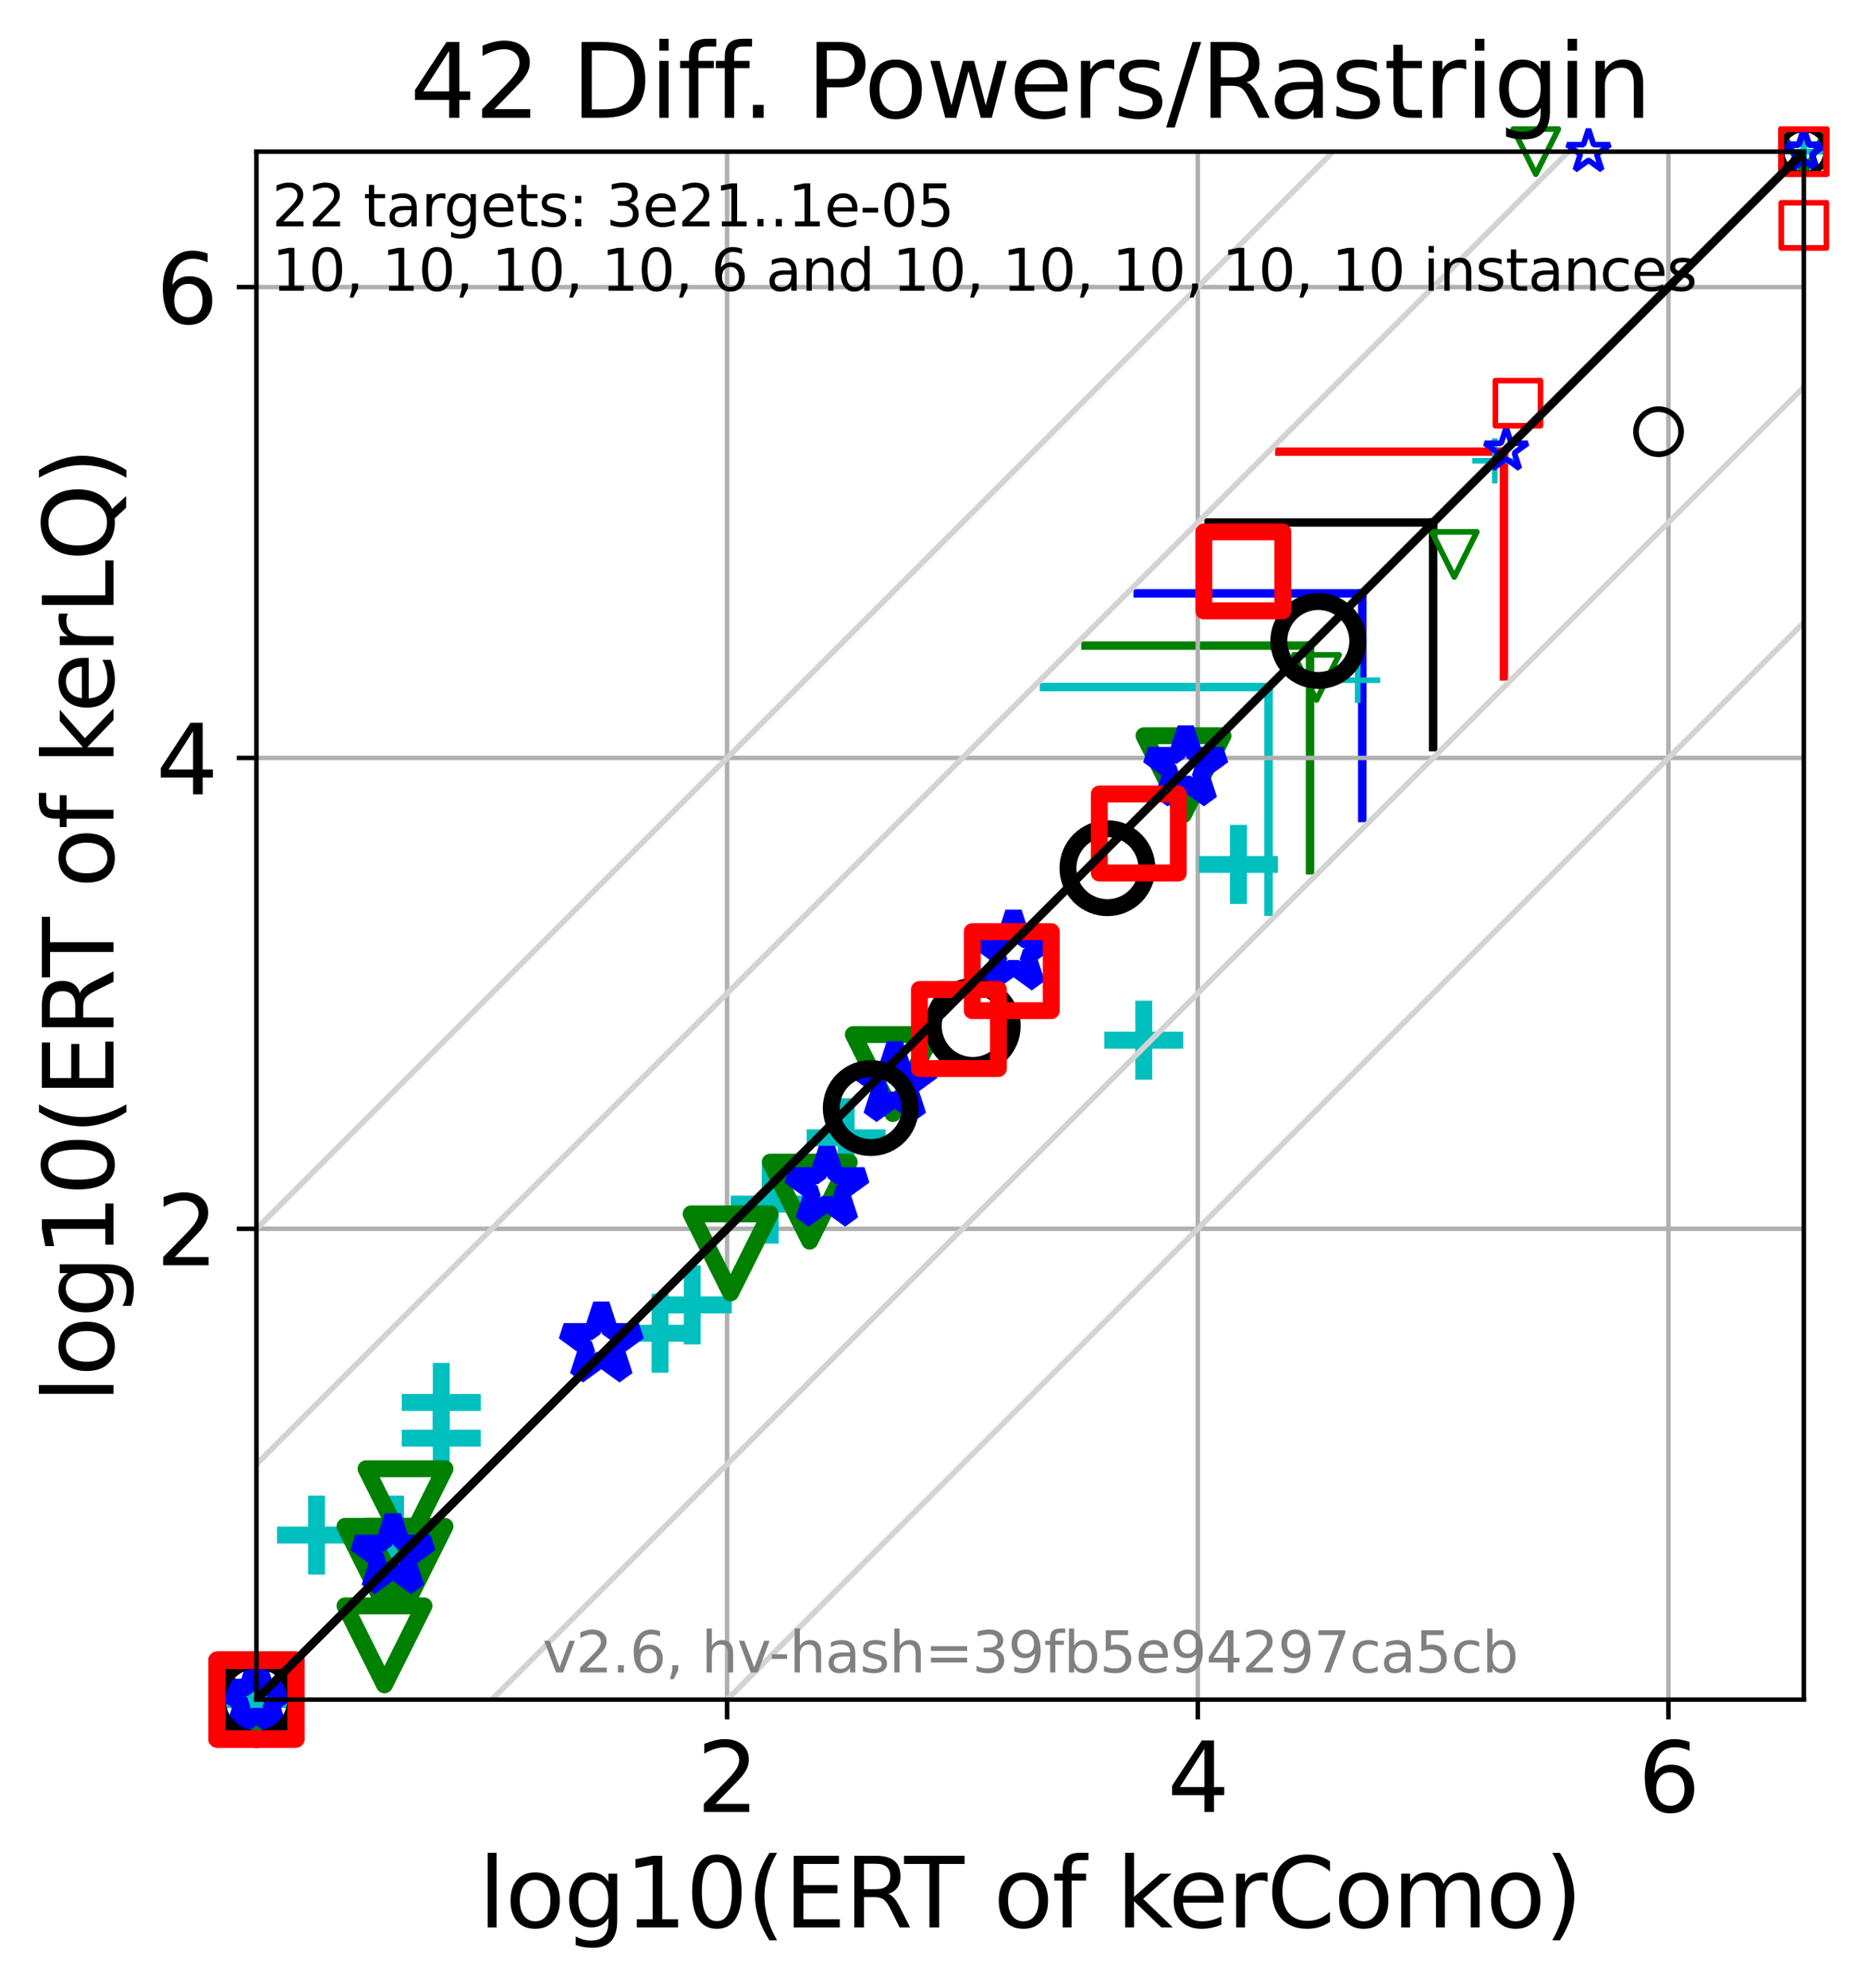 <?xml version="1.0" encoding="utf-8" standalone="no"?>
<!DOCTYPE svg PUBLIC "-//W3C//DTD SVG 1.1//EN"
  "http://www.w3.org/Graphics/SVG/1.1/DTD/svg11.dtd">
<svg xmlns:xlink="http://www.w3.org/1999/xlink" width="331.029pt" height="352.343pt" viewBox="0 0 331.029 352.343" xmlns="http://www.w3.org/2000/svg" version="1.1">
 <defs>
  <style type="text/css">*{stroke-linejoin: round; stroke-linecap: butt}</style>
 </defs>
 <g id="figure_1">
  <g id="patch_1">
   <path d="M 0 352.343 
L 331.029 352.343 
L 331.029 0 
L 0 0 
z
" style="fill: #ffffff"/>
  </g>
  <g id="axes_1">
   <g id="patch_2">
    <path d="M 45.469 301.237 
L 319.829 301.237 
L 319.829 26.877 
L 45.469 26.877 
z
" style="fill: #ffffff"/>
   </g>
   <g id="line2d_1">
    <path d="M 224.926 161.591 
L 224.926 121.775 
" clip-path="url(#p28b45b7d13)" style="fill: none; stroke: #00bfbf; stroke-width: 1.5; stroke-linecap: square"/>
   </g>
   <g id="line2d_2">
    <path d="M 185.11 121.775 
L 224.926 121.775 
" clip-path="url(#p28b45b7d13)" style="fill: none; stroke: #00bfbf; stroke-width: 1.5; stroke-linecap: square"/>
   </g>
   <g id="line2d_3">
    <path d="M 232.276 154.243 
L 232.276 114.426 
" clip-path="url(#p28b45b7d13)" style="fill: none; stroke: #008000; stroke-width: 1.5; stroke-linecap: square"/>
   </g>
   <g id="line2d_4">
    <path d="M 192.459 114.426 
L 232.276 114.426 
" clip-path="url(#p28b45b7d13)" style="fill: none; stroke: #008000; stroke-width: 1.5; stroke-linecap: square"/>
   </g>
   <g id="line2d_5">
    <path d="M 241.535 144.986 
L 241.535 105.169 
" clip-path="url(#p28b45b7d13)" style="fill: none; stroke: #0000ff; stroke-width: 1.5; stroke-linecap: square"/>
   </g>
   <g id="line2d_6">
    <path d="M 201.719 105.169 
L 241.535 105.169 
" clip-path="url(#p28b45b7d13)" style="fill: none; stroke: #0000ff; stroke-width: 1.5; stroke-linecap: square"/>
   </g>
   <g id="line2d_7">
    <path d="M 254.098 132.425 
L 254.098 92.608 
" clip-path="url(#p28b45b7d13)" style="fill: none; stroke: #000000; stroke-width: 1.5; stroke-linecap: square"/>
   </g>
   <g id="line2d_8">
    <path d="M 214.281 92.608 
L 254.098 92.608 
" clip-path="url(#p28b45b7d13)" style="fill: none; stroke: #000000; stroke-width: 1.5; stroke-linecap: square"/>
   </g>
   <g id="line2d_9">
    <path d="M 266.657 119.864 
L 266.657 80.048 
" clip-path="url(#p28b45b7d13)" style="fill: none; stroke: #ff0000; stroke-width: 1.5; stroke-linecap: square"/>
   </g>
   <g id="line2d_10">
    <path d="M 226.841 80.048 
L 266.657 80.048 
" clip-path="url(#p28b45b7d13)" style="fill: none; stroke: #ff0000; stroke-width: 1.5; stroke-linecap: square"/>
   </g>
   <g id="matplotlib.axis_1">
    <g id="xtick_1">
     <g id="line2d_11">
      <path d="M 128.92 301.237 
L 128.92 26.877 
" clip-path="url(#p28b45b7d13)" style="fill: none; stroke: #b0b0b0; stroke-width: 0.8; stroke-linecap: square"/>
     </g>
     <g id="line2d_12">
      <defs>
       <path id="m9b383ae427" d="M 0 0 
L 0 3.5 
" style="stroke: #000000; stroke-width: 0.8"/>
      </defs>
      <g>
       <use xlink:href="#m9b383ae427" x="128.92" y="301.237" style="stroke: #000000; stroke-width: 0.8"/>
      </g>
     </g>
     <g id="text_1">
      <!-- 2 -->
      <g transform="translate(123.512 321.155) scale(0.17 -0.17)">
       <defs>
        <path id="DejaVuSans-32" d="M 1228 531 
L 3431 531 
L 3431 0 
L 469 0 
L 469 531 
Q 828 903 1448 1529 
Q 2069 2156 2228 2338 
Q 2531 2678 2651 2914 
Q 2772 3150 2772 3378 
Q 2772 3750 2511 3984 
Q 2250 4219 1831 4219 
Q 1534 4219 1204 4116 
Q 875 4013 500 3803 
L 500 4441 
Q 881 4594 1212 4672 
Q 1544 4750 1819 4750 
Q 2544 4750 2975 4387 
Q 3406 4025 3406 3419 
Q 3406 3131 3298 2873 
Q 3191 2616 2906 2266 
Q 2828 2175 2409 1742 
Q 1991 1309 1228 531 
z
" transform="scale(0.016)"/>
       </defs>
       <use xlink:href="#DejaVuSans-32"/>
      </g>
     </g>
    </g>
    <g id="xtick_2">
     <g id="line2d_13">
      <path d="M 212.372 301.237 
L 212.372 26.877 
" clip-path="url(#p28b45b7d13)" style="fill: none; stroke: #b0b0b0; stroke-width: 0.8; stroke-linecap: square"/>
     </g>
     <g id="line2d_14">
      <g>
       <use xlink:href="#m9b383ae427" x="212.372" y="301.237" style="stroke: #000000; stroke-width: 0.8"/>
      </g>
     </g>
     <g id="text_2">
      <!-- 4 -->
      <g transform="translate(206.964 321.155) scale(0.17 -0.17)">
       <defs>
        <path id="DejaVuSans-34" d="M 2419 4116 
L 825 1625 
L 2419 1625 
L 2419 4116 
z
M 2253 4666 
L 3047 4666 
L 3047 1625 
L 3713 1625 
L 3713 1100 
L 3047 1100 
L 3047 0 
L 2419 0 
L 2419 1100 
L 313 1100 
L 313 1709 
L 2253 4666 
z
" transform="scale(0.016)"/>
       </defs>
       <use xlink:href="#DejaVuSans-34"/>
      </g>
     </g>
    </g>
    <g id="xtick_3">
     <g id="line2d_15">
      <path d="M 295.823 301.237 
L 295.823 26.877 
" clip-path="url(#p28b45b7d13)" style="fill: none; stroke: #b0b0b0; stroke-width: 0.8; stroke-linecap: square"/>
     </g>
     <g id="line2d_16">
      <g>
       <use xlink:href="#m9b383ae427" x="295.823" y="301.237" style="stroke: #000000; stroke-width: 0.8"/>
      </g>
     </g>
     <g id="text_3">
      <!-- 6 -->
      <g transform="translate(290.415 321.155) scale(0.17 -0.17)">
       <defs>
        <path id="DejaVuSans-36" d="M 2113 2584 
Q 1688 2584 1439 2293 
Q 1191 2003 1191 1497 
Q 1191 994 1439 701 
Q 1688 409 2113 409 
Q 2538 409 2786 701 
Q 3034 994 3034 1497 
Q 3034 2003 2786 2293 
Q 2538 2584 2113 2584 
z
M 3366 4563 
L 3366 3988 
Q 3128 4100 2886 4159 
Q 2644 4219 2406 4219 
Q 1781 4219 1451 3797 
Q 1122 3375 1075 2522 
Q 1259 2794 1537 2939 
Q 1816 3084 2150 3084 
Q 2853 3084 3261 2657 
Q 3669 2231 3669 1497 
Q 3669 778 3244 343 
Q 2819 -91 2113 -91 
Q 1303 -91 875 529 
Q 447 1150 447 2328 
Q 447 3434 972 4092 
Q 1497 4750 2381 4750 
Q 2619 4750 2861 4703 
Q 3103 4656 3366 4563 
z
" transform="scale(0.016)"/>
       </defs>
       <use xlink:href="#DejaVuSans-36"/>
      </g>
     </g>
    </g>
    <g id="text_4">
     <!-- log10(ERT of kerComo) -->
     <g transform="translate(84.838 341.607) scale(0.17 -0.17)">
      <defs>
       <path id="DejaVuSans-6c" d="M 603 4863 
L 1178 4863 
L 1178 0 
L 603 0 
L 603 4863 
z
" transform="scale(0.016)"/>
       <path id="DejaVuSans-6f" d="M 1959 3097 
Q 1497 3097 1228 2736 
Q 959 2375 959 1747 
Q 959 1119 1226 758 
Q 1494 397 1959 397 
Q 2419 397 2687 759 
Q 2956 1122 2956 1747 
Q 2956 2369 2687 2733 
Q 2419 3097 1959 3097 
z
M 1959 3584 
Q 2709 3584 3137 3096 
Q 3566 2609 3566 1747 
Q 3566 888 3137 398 
Q 2709 -91 1959 -91 
Q 1206 -91 779 398 
Q 353 888 353 1747 
Q 353 2609 779 3096 
Q 1206 3584 1959 3584 
z
" transform="scale(0.016)"/>
       <path id="DejaVuSans-67" d="M 2906 1791 
Q 2906 2416 2648 2759 
Q 2391 3103 1925 3103 
Q 1463 3103 1205 2759 
Q 947 2416 947 1791 
Q 947 1169 1205 825 
Q 1463 481 1925 481 
Q 2391 481 2648 825 
Q 2906 1169 2906 1791 
z
M 3481 434 
Q 3481 -459 3084 -895 
Q 2688 -1331 1869 -1331 
Q 1566 -1331 1297 -1286 
Q 1028 -1241 775 -1147 
L 775 -588 
Q 1028 -725 1275 -790 
Q 1522 -856 1778 -856 
Q 2344 -856 2625 -561 
Q 2906 -266 2906 331 
L 2906 616 
Q 2728 306 2450 153 
Q 2172 0 1784 0 
Q 1141 0 747 490 
Q 353 981 353 1791 
Q 353 2603 747 3093 
Q 1141 3584 1784 3584 
Q 2172 3584 2450 3431 
Q 2728 3278 2906 2969 
L 2906 3500 
L 3481 3500 
L 3481 434 
z
" transform="scale(0.016)"/>
       <path id="DejaVuSans-31" d="M 794 531 
L 1825 531 
L 1825 4091 
L 703 3866 
L 703 4441 
L 1819 4666 
L 2450 4666 
L 2450 531 
L 3481 531 
L 3481 0 
L 794 0 
L 794 531 
z
" transform="scale(0.016)"/>
       <path id="DejaVuSans-30" d="M 2034 4250 
Q 1547 4250 1301 3770 
Q 1056 3291 1056 2328 
Q 1056 1369 1301 889 
Q 1547 409 2034 409 
Q 2525 409 2770 889 
Q 3016 1369 3016 2328 
Q 3016 3291 2770 3770 
Q 2525 4250 2034 4250 
z
M 2034 4750 
Q 2819 4750 3233 4129 
Q 3647 3509 3647 2328 
Q 3647 1150 3233 529 
Q 2819 -91 2034 -91 
Q 1250 -91 836 529 
Q 422 1150 422 2328 
Q 422 3509 836 4129 
Q 1250 4750 2034 4750 
z
" transform="scale(0.016)"/>
       <path id="DejaVuSans-28" d="M 1984 4856 
Q 1566 4138 1362 3434 
Q 1159 2731 1159 2009 
Q 1159 1288 1364 580 
Q 1569 -128 1984 -844 
L 1484 -844 
Q 1016 -109 783 600 
Q 550 1309 550 2009 
Q 550 2706 781 3412 
Q 1013 4119 1484 4856 
L 1984 4856 
z
" transform="scale(0.016)"/>
       <path id="DejaVuSans-45" d="M 628 4666 
L 3578 4666 
L 3578 4134 
L 1259 4134 
L 1259 2753 
L 3481 2753 
L 3481 2222 
L 1259 2222 
L 1259 531 
L 3634 531 
L 3634 0 
L 628 0 
L 628 4666 
z
" transform="scale(0.016)"/>
       <path id="DejaVuSans-52" d="M 2841 2188 
Q 3044 2119 3236 1894 
Q 3428 1669 3622 1275 
L 4263 0 
L 3584 0 
L 2988 1197 
Q 2756 1666 2539 1819 
Q 2322 1972 1947 1972 
L 1259 1972 
L 1259 0 
L 628 0 
L 628 4666 
L 2053 4666 
Q 2853 4666 3247 4331 
Q 3641 3997 3641 3322 
Q 3641 2881 3436 2590 
Q 3231 2300 2841 2188 
z
M 1259 4147 
L 1259 2491 
L 2053 2491 
Q 2509 2491 2742 2702 
Q 2975 2913 2975 3322 
Q 2975 3731 2742 3939 
Q 2509 4147 2053 4147 
L 1259 4147 
z
" transform="scale(0.016)"/>
       <path id="DejaVuSans-54" d="M -19 4666 
L 3928 4666 
L 3928 4134 
L 2272 4134 
L 2272 0 
L 1638 0 
L 1638 4134 
L -19 4134 
L -19 4666 
z
" transform="scale(0.016)"/>
       <path id="DejaVuSans-20" transform="scale(0.016)"/>
       <path id="DejaVuSans-66" d="M 2375 4863 
L 2375 4384 
L 1825 4384 
Q 1516 4384 1395 4259 
Q 1275 4134 1275 3809 
L 1275 3500 
L 2222 3500 
L 2222 3053 
L 1275 3053 
L 1275 0 
L 697 0 
L 697 3053 
L 147 3053 
L 147 3500 
L 697 3500 
L 697 3744 
Q 697 4328 969 4595 
Q 1241 4863 1831 4863 
L 2375 4863 
z
" transform="scale(0.016)"/>
       <path id="DejaVuSans-6b" d="M 581 4863 
L 1159 4863 
L 1159 1991 
L 2875 3500 
L 3609 3500 
L 1753 1863 
L 3688 0 
L 2938 0 
L 1159 1709 
L 1159 0 
L 581 0 
L 581 4863 
z
" transform="scale(0.016)"/>
       <path id="DejaVuSans-65" d="M 3597 1894 
L 3597 1613 
L 953 1613 
Q 991 1019 1311 708 
Q 1631 397 2203 397 
Q 2534 397 2845 478 
Q 3156 559 3463 722 
L 3463 178 
Q 3153 47 2828 -22 
Q 2503 -91 2169 -91 
Q 1331 -91 842 396 
Q 353 884 353 1716 
Q 353 2575 817 3079 
Q 1281 3584 2069 3584 
Q 2775 3584 3186 3129 
Q 3597 2675 3597 1894 
z
M 3022 2063 
Q 3016 2534 2758 2815 
Q 2500 3097 2075 3097 
Q 1594 3097 1305 2825 
Q 1016 2553 972 2059 
L 3022 2063 
z
" transform="scale(0.016)"/>
       <path id="DejaVuSans-72" d="M 2631 2963 
Q 2534 3019 2420 3045 
Q 2306 3072 2169 3072 
Q 1681 3072 1420 2755 
Q 1159 2438 1159 1844 
L 1159 0 
L 581 0 
L 581 3500 
L 1159 3500 
L 1159 2956 
Q 1341 3275 1631 3429 
Q 1922 3584 2338 3584 
Q 2397 3584 2469 3576 
Q 2541 3569 2628 3553 
L 2631 2963 
z
" transform="scale(0.016)"/>
       <path id="DejaVuSans-43" d="M 4122 4306 
L 4122 3641 
Q 3803 3938 3442 4084 
Q 3081 4231 2675 4231 
Q 1875 4231 1450 3742 
Q 1025 3253 1025 2328 
Q 1025 1406 1450 917 
Q 1875 428 2675 428 
Q 3081 428 3442 575 
Q 3803 722 4122 1019 
L 4122 359 
Q 3791 134 3420 21 
Q 3050 -91 2638 -91 
Q 1578 -91 968 557 
Q 359 1206 359 2328 
Q 359 3453 968 4101 
Q 1578 4750 2638 4750 
Q 3056 4750 3426 4639 
Q 3797 4528 4122 4306 
z
" transform="scale(0.016)"/>
       <path id="DejaVuSans-6d" d="M 3328 2828 
Q 3544 3216 3844 3400 
Q 4144 3584 4550 3584 
Q 5097 3584 5394 3201 
Q 5691 2819 5691 2113 
L 5691 0 
L 5113 0 
L 5113 2094 
Q 5113 2597 4934 2840 
Q 4756 3084 4391 3084 
Q 3944 3084 3684 2787 
Q 3425 2491 3425 1978 
L 3425 0 
L 2847 0 
L 2847 2094 
Q 2847 2600 2669 2842 
Q 2491 3084 2119 3084 
Q 1678 3084 1418 2786 
Q 1159 2488 1159 1978 
L 1159 0 
L 581 0 
L 581 3500 
L 1159 3500 
L 1159 2956 
Q 1356 3278 1631 3431 
Q 1906 3584 2284 3584 
Q 2666 3584 2933 3390 
Q 3200 3197 3328 2828 
z
" transform="scale(0.016)"/>
       <path id="DejaVuSans-29" d="M 513 4856 
L 1013 4856 
Q 1481 4119 1714 3412 
Q 1947 2706 1947 2009 
Q 1947 1309 1714 600 
Q 1481 -109 1013 -844 
L 513 -844 
Q 928 -128 1133 580 
Q 1338 1288 1338 2009 
Q 1338 2731 1133 3434 
Q 928 4138 513 4856 
z
" transform="scale(0.016)"/>
      </defs>
      <use xlink:href="#DejaVuSans-6c"/>
      <use xlink:href="#DejaVuSans-6f" x="27.783"/>
      <use xlink:href="#DejaVuSans-67" x="88.965"/>
      <use xlink:href="#DejaVuSans-31" x="152.441"/>
      <use xlink:href="#DejaVuSans-30" x="216.064"/>
      <use xlink:href="#DejaVuSans-28" x="279.688"/>
      <use xlink:href="#DejaVuSans-45" x="318.701"/>
      <use xlink:href="#DejaVuSans-52" x="381.885"/>
      <use xlink:href="#DejaVuSans-54" x="444.117"/>
      <use xlink:href="#DejaVuSans-20" x="505.201"/>
      <use xlink:href="#DejaVuSans-6f" x="536.988"/>
      <use xlink:href="#DejaVuSans-66" x="598.17"/>
      <use xlink:href="#DejaVuSans-20" x="633.375"/>
      <use xlink:href="#DejaVuSans-6b" x="665.162"/>
      <use xlink:href="#DejaVuSans-65" x="719.447"/>
      <use xlink:href="#DejaVuSans-72" x="780.971"/>
      <use xlink:href="#DejaVuSans-43" x="822.084"/>
      <use xlink:href="#DejaVuSans-6f" x="891.908"/>
      <use xlink:href="#DejaVuSans-6d" x="953.09"/>
      <use xlink:href="#DejaVuSans-6f" x="1050.502"/>
      <use xlink:href="#DejaVuSans-29" x="1111.684"/>
     </g>
    </g>
   </g>
   <g id="matplotlib.axis_2">
    <g id="ytick_1">
     <g id="line2d_17">
      <path d="M 45.469 217.786 
L 319.829 217.786 
" clip-path="url(#p28b45b7d13)" style="fill: none; stroke: #b0b0b0; stroke-width: 0.8; stroke-linecap: square"/>
     </g>
     <g id="line2d_18">
      <defs>
       <path id="m95efd6a62a" d="M 0 0 
L -3.5 0 
" style="stroke: #000000; stroke-width: 0.8"/>
      </defs>
      <g>
       <use xlink:href="#m95efd6a62a" x="45.469" y="217.786" style="stroke: #000000; stroke-width: 0.8"/>
      </g>
     </g>
     <g id="text_5">
      <!-- 2 -->
      <g transform="translate(27.653 224.245) scale(0.17 -0.17)">
       <use xlink:href="#DejaVuSans-32"/>
      </g>
     </g>
    </g>
    <g id="ytick_2">
     <g id="line2d_19">
      <path d="M 45.469 134.335 
L 319.829 134.335 
" clip-path="url(#p28b45b7d13)" style="fill: none; stroke: #b0b0b0; stroke-width: 0.8; stroke-linecap: square"/>
     </g>
     <g id="line2d_20">
      <g>
       <use xlink:href="#m95efd6a62a" x="45.469" y="134.335" style="stroke: #000000; stroke-width: 0.8"/>
      </g>
     </g>
     <g id="text_6">
      <!-- 4 -->
      <g transform="translate(27.653 140.793) scale(0.17 -0.17)">
       <use xlink:href="#DejaVuSans-34"/>
      </g>
     </g>
    </g>
    <g id="ytick_3">
     <g id="line2d_21">
      <path d="M 45.469 50.883 
L 319.829 50.883 
" clip-path="url(#p28b45b7d13)" style="fill: none; stroke: #b0b0b0; stroke-width: 0.8; stroke-linecap: square"/>
     </g>
     <g id="line2d_22">
      <g>
       <use xlink:href="#m95efd6a62a" x="45.469" y="50.883" style="stroke: #000000; stroke-width: 0.8"/>
      </g>
     </g>
     <g id="text_7">
      <!-- 6 -->
      <g transform="translate(27.653 57.342) scale(0.17 -0.17)">
       <use xlink:href="#DejaVuSans-36"/>
      </g>
     </g>
    </g>
    <g id="text_8">
     <!-- log10(ERT of kerLQ) -->
     <g transform="translate(20.117 248.679) rotate(-90) scale(0.17 -0.17)">
      <defs>
       <path id="DejaVuSans-4c" d="M 628 4666 
L 1259 4666 
L 1259 531 
L 3531 531 
L 3531 0 
L 628 0 
L 628 4666 
z
" transform="scale(0.016)"/>
       <path id="DejaVuSans-51" d="M 2522 4238 
Q 1834 4238 1429 3725 
Q 1025 3213 1025 2328 
Q 1025 1447 1429 934 
Q 1834 422 2522 422 
Q 3209 422 3611 934 
Q 4013 1447 4013 2328 
Q 4013 3213 3611 3725 
Q 3209 4238 2522 4238 
z
M 3406 84 
L 4238 -825 
L 3475 -825 
L 2784 -78 
Q 2681 -84 2626 -87 
Q 2572 -91 2522 -91 
Q 1538 -91 948 567 
Q 359 1225 359 2328 
Q 359 3434 948 4092 
Q 1538 4750 2522 4750 
Q 3503 4750 4090 4092 
Q 4678 3434 4678 2328 
Q 4678 1516 4351 937 
Q 4025 359 3406 84 
z
" transform="scale(0.016)"/>
      </defs>
      <use xlink:href="#DejaVuSans-6c"/>
      <use xlink:href="#DejaVuSans-6f" x="27.783"/>
      <use xlink:href="#DejaVuSans-67" x="88.965"/>
      <use xlink:href="#DejaVuSans-31" x="152.441"/>
      <use xlink:href="#DejaVuSans-30" x="216.064"/>
      <use xlink:href="#DejaVuSans-28" x="279.688"/>
      <use xlink:href="#DejaVuSans-45" x="318.701"/>
      <use xlink:href="#DejaVuSans-52" x="381.885"/>
      <use xlink:href="#DejaVuSans-54" x="444.117"/>
      <use xlink:href="#DejaVuSans-20" x="505.201"/>
      <use xlink:href="#DejaVuSans-6f" x="536.988"/>
      <use xlink:href="#DejaVuSans-66" x="598.17"/>
      <use xlink:href="#DejaVuSans-20" x="633.375"/>
      <use xlink:href="#DejaVuSans-6b" x="665.162"/>
      <use xlink:href="#DejaVuSans-65" x="719.447"/>
      <use xlink:href="#DejaVuSans-72" x="780.971"/>
      <use xlink:href="#DejaVuSans-4c" x="822.084"/>
      <use xlink:href="#DejaVuSans-51" x="877.797"/>
      <use xlink:href="#DejaVuSans-29" x="956.508"/>
     </g>
    </g>
   </g>
   <g id="line2d_23">
    <defs>
     <path id="m70bb58b371" d="M -7 0 
L 7 0 
M 0 7 
L 0 -7 
" style="stroke: #00bfbf; stroke-width: 3"/>
    </defs>
    <g>
     <use xlink:href="#m70bb58b371" x="45.469" y="301.237" style="fill-opacity: 0; stroke: #00bfbf; stroke-width: 3"/>
     <use xlink:href="#m70bb58b371" x="56.12" y="272.072" style="fill-opacity: 0; stroke: #00bfbf; stroke-width: 3"/>
     <use xlink:href="#m70bb58b371" x="70.132" y="272.072" style="fill-opacity: 0; stroke: #00bfbf; stroke-width: 3"/>
     <use xlink:href="#m70bb58b371" x="78.237" y="254.897" style="fill-opacity: 0; stroke: #00bfbf; stroke-width: 3"/>
     <use xlink:href="#m70bb58b371" x="78.237" y="248.561" style="fill-opacity: 0; stroke: #00bfbf; stroke-width: 3"/>
     <use xlink:href="#m70bb58b371" x="117.036" y="236.299" style="fill-opacity: 0; stroke: #00bfbf; stroke-width: 3"/>
     <use xlink:href="#m70bb58b371" x="122.74" y="231.276" style="fill-opacity: 0; stroke: #00bfbf; stroke-width: 3"/>
     <use xlink:href="#m70bb58b371" x="136.556" y="213.412" style="fill-opacity: 0; stroke: #00bfbf; stroke-width: 3"/>
     <use xlink:href="#m70bb58b371" x="150.026" y="201.659" style="fill-opacity: 0; stroke: #00bfbf; stroke-width: 3"/>
     <use xlink:href="#m70bb58b371" x="202.796" y="184.361" style="fill-opacity: 0; stroke: #00bfbf; stroke-width: 3"/>
     <use xlink:href="#m70bb58b371" x="219.585" y="153.213" style="fill-opacity: 0; stroke: #00bfbf; stroke-width: 3"/>
    </g>
   </g>
   <g id="line2d_24">
    <defs>
     <path id="md7e17f2698" d="M -4 0 
L 4 0 
M 0 4 
L 0 -4 
" style="stroke: #00bfbf"/>
    </defs>
    <g>
     <use xlink:href="#md7e17f2698" x="240.724" y="120.56" style="fill-opacity: 0; stroke: #00bfbf"/>
     <use xlink:href="#md7e17f2698" x="265.031" y="81.67" style="fill-opacity: 0; stroke: #00bfbf"/>
    </g>
   </g>
   <g id="line2d_25">
    <g>
     <use xlink:href="#md7e17f2698" x="319.829" y="26.877" style="fill-opacity: 0; stroke: #00bfbf"/>
     <use xlink:href="#md7e17f2698" x="319.829" y="26.877" style="fill-opacity: 0; stroke: #00bfbf"/>
     <use xlink:href="#md7e17f2698" x="319.829" y="26.877" style="fill-opacity: 0; stroke: #00bfbf"/>
     <use xlink:href="#md7e17f2698" x="319.829" y="26.877" style="fill-opacity: 0; stroke: #00bfbf"/>
     <use xlink:href="#md7e17f2698" x="319.829" y="26.877" style="fill-opacity: 0; stroke: #00bfbf"/>
     <use xlink:href="#md7e17f2698" x="319.829" y="26.877" style="fill-opacity: 0; stroke: #00bfbf"/>
     <use xlink:href="#md7e17f2698" x="319.829" y="26.877" style="fill-opacity: 0; stroke: #00bfbf"/>
     <use xlink:href="#md7e17f2698" x="319.829" y="26.877" style="fill-opacity: 0; stroke: #00bfbf"/>
     <use xlink:href="#md7e17f2698" x="319.829" y="26.877" style="fill-opacity: 0; stroke: #00bfbf"/>
    </g>
   </g>
   <g id="line2d_26">
    <defs>
     <path id="m82cd2a763a" d="M -0 7 
L 7 -7 
L -7 -7 
z
" style="stroke: #008000; stroke-width: 3; stroke-linejoin: miter"/>
    </defs>
    <g>
     <use xlink:href="#m82cd2a763a" x="45.469" y="301.237" style="fill-opacity: 0; stroke: #008000; stroke-width: 3; stroke-linejoin: miter"/>
     <use xlink:href="#m82cd2a763a" x="68.171" y="291.622" style="fill-opacity: 0; stroke: #008000; stroke-width: 3; stroke-linejoin: miter"/>
     <use xlink:href="#m82cd2a763a" x="68.171" y="277.529" style="fill-opacity: 0; stroke: #008000; stroke-width: 3; stroke-linejoin: miter"/>
     <use xlink:href="#m82cd2a763a" x="71.901" y="277.529" style="fill-opacity: 0; stroke: #008000; stroke-width: 3; stroke-linejoin: miter"/>
     <use xlink:href="#m82cd2a763a" x="71.901" y="267.318" style="fill-opacity: 0; stroke: #008000; stroke-width: 3; stroke-linejoin: miter"/>
     <use xlink:href="#m82cd2a763a" x="129.544" y="222.149" style="fill-opacity: 0; stroke: #008000; stroke-width: 3; stroke-linejoin: miter"/>
     <use xlink:href="#m82cd2a763a" x="143.567" y="212.976" style="fill-opacity: 0; stroke: #008000; stroke-width: 3; stroke-linejoin: miter"/>
     <use xlink:href="#m82cd2a763a" x="158.301" y="190.366" style="fill-opacity: 0; stroke: #008000; stroke-width: 3; stroke-linejoin: miter"/>
     <use xlink:href="#m82cd2a763a" x="209.84" y="137.402" style="fill-opacity: 0; stroke: #008000; stroke-width: 3; stroke-linejoin: miter"/>
    </g>
   </g>
   <g id="line2d_27">
    <defs>
     <path id="m104344b05a" d="M -0 4 
L 4 -4 
L -4 -4 
z
" style="stroke: #008000; stroke-linejoin: miter"/>
    </defs>
    <g>
     <use xlink:href="#m104344b05a" x="233.422" y="120.065" style="fill-opacity: 0; stroke: #008000; stroke-linejoin: miter"/>
     <use xlink:href="#m104344b05a" x="257.854" y="98.275" style="fill-opacity: 0; stroke: #008000; stroke-linejoin: miter"/>
    </g>
   </g>
   <g id="line2d_28">
    <g>
     <use xlink:href="#m104344b05a" x="272.306" y="26.877" style="fill-opacity: 0; stroke: #008000; stroke-linejoin: miter"/>
    </g>
   </g>
   <g id="line2d_29">
    <g>
     <use xlink:href="#m104344b05a" x="319.829" y="26.877" style="fill-opacity: 0; stroke: #008000; stroke-linejoin: miter"/>
     <use xlink:href="#m104344b05a" x="319.829" y="26.877" style="fill-opacity: 0; stroke: #008000; stroke-linejoin: miter"/>
     <use xlink:href="#m104344b05a" x="319.829" y="26.877" style="fill-opacity: 0; stroke: #008000; stroke-linejoin: miter"/>
     <use xlink:href="#m104344b05a" x="319.829" y="26.877" style="fill-opacity: 0; stroke: #008000; stroke-linejoin: miter"/>
     <use xlink:href="#m104344b05a" x="319.829" y="26.877" style="fill-opacity: 0; stroke: #008000; stroke-linejoin: miter"/>
     <use xlink:href="#m104344b05a" x="319.829" y="26.877" style="fill-opacity: 0; stroke: #008000; stroke-linejoin: miter"/>
     <use xlink:href="#m104344b05a" x="319.829" y="26.877" style="fill-opacity: 0; stroke: #008000; stroke-linejoin: miter"/>
     <use xlink:href="#m104344b05a" x="319.829" y="26.877" style="fill-opacity: 0; stroke: #008000; stroke-linejoin: miter"/>
     <use xlink:href="#m104344b05a" x="319.829" y="26.877" style="fill-opacity: 0; stroke: #008000; stroke-linejoin: miter"/>
     <use xlink:href="#m104344b05a" x="319.829" y="26.877" style="fill-opacity: 0; stroke: #008000; stroke-linejoin: miter"/>
    </g>
   </g>
   <g id="line2d_30">
    <defs>
     <path id="m66dce7783f" d="M 0 -7 
L -1.572 -2.163 
L -6.657 -2.163 
L -2.543 0.826 
L -4.114 5.663 
L -0 2.674 
L 4.114 5.663 
L 2.543 0.826 
L 6.657 -2.163 
L 1.572 -2.163 
z
" style="stroke: #0000ff; stroke-width: 3; stroke-linejoin: bevel"/>
    </defs>
    <g>
     <use xlink:href="#m66dce7783f" x="45.469" y="301.237" style="fill-opacity: 0; stroke: #0000ff; stroke-width: 3; stroke-linejoin: bevel"/>
     <use xlink:href="#m66dce7783f" x="45.469" y="301.237" style="fill-opacity: 0; stroke: #0000ff; stroke-width: 3; stroke-linejoin: bevel"/>
     <use xlink:href="#m66dce7783f" x="45.469" y="301.237" style="fill-opacity: 0; stroke: #0000ff; stroke-width: 3; stroke-linejoin: bevel"/>
     <use xlink:href="#m66dce7783f" x="69.661" y="275.668" style="fill-opacity: 0; stroke: #0000ff; stroke-width: 3; stroke-linejoin: bevel"/>
     <use xlink:href="#m66dce7783f" x="106.613" y="238.153" style="fill-opacity: 0; stroke: #0000ff; stroke-width: 3; stroke-linejoin: bevel"/>
     <use xlink:href="#m66dce7783f" x="146.615" y="210.535" style="fill-opacity: 0; stroke: #0000ff; stroke-width: 3; stroke-linejoin: bevel"/>
     <use xlink:href="#m66dce7783f" x="158.653" y="192.002" style="fill-opacity: 0; stroke: #0000ff; stroke-width: 3; stroke-linejoin: bevel"/>
     <use xlink:href="#m66dce7783f" x="179.7" y="168.678" style="fill-opacity: 0; stroke: #0000ff; stroke-width: 3; stroke-linejoin: bevel"/>
     <use xlink:href="#m66dce7783f" x="210.23" y="136.037" style="fill-opacity: 0; stroke: #0000ff; stroke-width: 3; stroke-linejoin: bevel"/>
    </g>
   </g>
   <g id="line2d_31">
    <defs>
     <path id="m7c7013c56c" d="M 0 -4 
L -0.898 -1.236 
L -3.804 -1.236 
L -1.453 0.472 
L -2.351 3.236 
L -0 1.528 
L 2.351 3.236 
L 1.453 0.472 
L 3.804 -1.236 
L 0.898 -1.236 
z
" style="stroke: #0000ff; stroke-linejoin: bevel"/>
    </defs>
    <g>
     <use xlink:href="#m7c7013c56c" x="267.055" y="79.797" style="fill-opacity: 0; stroke: #0000ff; stroke-linejoin: bevel"/>
    </g>
   </g>
   <g id="line2d_32">
    <g>
     <use xlink:href="#m7c7013c56c" x="281.652" y="26.877" style="fill-opacity: 0; stroke: #0000ff; stroke-linejoin: bevel"/>
    </g>
   </g>
   <g id="line2d_33">
    <g>
     <use xlink:href="#m7c7013c56c" x="319.829" y="26.877" style="fill-opacity: 0; stroke: #0000ff; stroke-linejoin: bevel"/>
     <use xlink:href="#m7c7013c56c" x="319.829" y="26.877" style="fill-opacity: 0; stroke: #0000ff; stroke-linejoin: bevel"/>
     <use xlink:href="#m7c7013c56c" x="319.829" y="26.877" style="fill-opacity: 0; stroke: #0000ff; stroke-linejoin: bevel"/>
     <use xlink:href="#m7c7013c56c" x="319.829" y="26.877" style="fill-opacity: 0; stroke: #0000ff; stroke-linejoin: bevel"/>
     <use xlink:href="#m7c7013c56c" x="319.829" y="26.877" style="fill-opacity: 0; stroke: #0000ff; stroke-linejoin: bevel"/>
     <use xlink:href="#m7c7013c56c" x="319.829" y="26.877" style="fill-opacity: 0; stroke: #0000ff; stroke-linejoin: bevel"/>
     <use xlink:href="#m7c7013c56c" x="319.829" y="26.877" style="fill-opacity: 0; stroke: #0000ff; stroke-linejoin: bevel"/>
     <use xlink:href="#m7c7013c56c" x="319.829" y="26.877" style="fill-opacity: 0; stroke: #0000ff; stroke-linejoin: bevel"/>
     <use xlink:href="#m7c7013c56c" x="319.829" y="26.877" style="fill-opacity: 0; stroke: #0000ff; stroke-linejoin: bevel"/>
     <use xlink:href="#m7c7013c56c" x="319.829" y="26.877" style="fill-opacity: 0; stroke: #0000ff; stroke-linejoin: bevel"/>
     <use xlink:href="#m7c7013c56c" x="319.829" y="26.877" style="fill-opacity: 0; stroke: #0000ff; stroke-linejoin: bevel"/>
    </g>
   </g>
   <g id="line2d_34">
    <defs>
     <path id="mdab56abb7d" d="M 0 7 
C 1.856 7 3.637 6.262 4.95 4.95 
C 6.262 3.637 7 1.856 7 0 
C 7 -1.856 6.262 -3.637 4.95 -4.95 
C 3.637 -6.262 1.856 -7 0 -7 
C -1.856 -7 -3.637 -6.262 -4.95 -4.95 
C -6.262 -3.637 -7 -1.856 -7 0 
C -7 1.856 -6.262 3.637 -4.95 4.95 
C -3.637 6.262 -1.856 7 0 7 
z
" style="stroke: #000000; stroke-width: 3"/>
    </defs>
    <g>
     <use xlink:href="#mdab56abb7d" x="45.469" y="301.237" style="fill-opacity: 0; stroke: #000000; stroke-width: 3"/>
     <use xlink:href="#mdab56abb7d" x="45.469" y="301.237" style="fill-opacity: 0; stroke: #000000; stroke-width: 3"/>
     <use xlink:href="#mdab56abb7d" x="45.469" y="301.237" style="fill-opacity: 0; stroke: #000000; stroke-width: 3"/>
     <use xlink:href="#mdab56abb7d" x="45.469" y="301.237" style="fill-opacity: 0; stroke: #000000; stroke-width: 3"/>
     <use xlink:href="#mdab56abb7d" x="45.469" y="301.237" style="fill-opacity: 0; stroke: #000000; stroke-width: 3"/>
     <use xlink:href="#mdab56abb7d" x="154.392" y="196.394" style="fill-opacity: 0; stroke: #000000; stroke-width: 3"/>
     <use xlink:href="#mdab56abb7d" x="172.478" y="181.838" style="fill-opacity: 0; stroke: #000000; stroke-width: 3"/>
     <use xlink:href="#mdab56abb7d" x="196.353" y="153.874" style="fill-opacity: 0; stroke: #000000; stroke-width: 3"/>
     <use xlink:href="#mdab56abb7d" x="233.743" y="113.608" style="fill-opacity: 0; stroke: #000000; stroke-width: 3"/>
    </g>
   </g>
   <g id="line2d_35">
    <defs>
     <path id="mba984dd035" d="M 0 4 
C 1.061 4 2.078 3.579 2.828 2.828 
C 3.579 2.078 4 1.061 4 0 
C 4 -1.061 3.579 -2.078 2.828 -2.828 
C 2.078 -3.579 1.061 -4 0 -4 
C -1.061 -4 -2.078 -3.579 -2.828 -2.828 
C -3.579 -2.078 -4 -1.061 -4 0 
C -4 1.061 -3.579 2.078 -2.828 2.828 
C -2.078 3.579 -1.061 4 0 4 
z
" style="stroke: #000000"/>
    </defs>
    <g>
     <use xlink:href="#mba984dd035" x="294.069" y="76.516" style="fill-opacity: 0; stroke: #000000"/>
    </g>
   </g>
   <g id="line2d_36">
    <g>
     <use xlink:href="#mba984dd035" x="319.829" y="26.877" style="fill-opacity: 0; stroke: #000000"/>
     <use xlink:href="#mba984dd035" x="319.829" y="26.877" style="fill-opacity: 0; stroke: #000000"/>
     <use xlink:href="#mba984dd035" x="319.829" y="26.877" style="fill-opacity: 0; stroke: #000000"/>
     <use xlink:href="#mba984dd035" x="319.829" y="26.877" style="fill-opacity: 0; stroke: #000000"/>
     <use xlink:href="#mba984dd035" x="319.829" y="26.877" style="fill-opacity: 0; stroke: #000000"/>
     <use xlink:href="#mba984dd035" x="319.829" y="26.877" style="fill-opacity: 0; stroke: #000000"/>
     <use xlink:href="#mba984dd035" x="319.829" y="26.877" style="fill-opacity: 0; stroke: #000000"/>
     <use xlink:href="#mba984dd035" x="319.829" y="26.877" style="fill-opacity: 0; stroke: #000000"/>
     <use xlink:href="#mba984dd035" x="319.829" y="26.877" style="fill-opacity: 0; stroke: #000000"/>
     <use xlink:href="#mba984dd035" x="319.829" y="26.877" style="fill-opacity: 0; stroke: #000000"/>
     <use xlink:href="#mba984dd035" x="319.829" y="26.877" style="fill-opacity: 0; stroke: #000000"/>
     <use xlink:href="#mba984dd035" x="319.829" y="26.877" style="fill-opacity: 0; stroke: #000000"/>
    </g>
   </g>
   <g id="line2d_37">
    <defs>
     <path id="mafb5549771" d="M -7 7 
L 7 7 
L 7 -7 
L -7 -7 
z
" style="stroke: #ff0000; stroke-width: 3; stroke-linejoin: miter"/>
    </defs>
    <g>
     <use xlink:href="#mafb5549771" x="45.469" y="301.237" style="fill-opacity: 0; stroke: #ff0000; stroke-width: 3; stroke-linejoin: miter"/>
     <use xlink:href="#mafb5549771" x="45.469" y="301.237" style="fill-opacity: 0; stroke: #ff0000; stroke-width: 3; stroke-linejoin: miter"/>
     <use xlink:href="#mafb5549771" x="45.469" y="301.237" style="fill-opacity: 0; stroke: #ff0000; stroke-width: 3; stroke-linejoin: miter"/>
     <use xlink:href="#mafb5549771" x="45.469" y="301.237" style="fill-opacity: 0; stroke: #ff0000; stroke-width: 3; stroke-linejoin: miter"/>
     <use xlink:href="#mafb5549771" x="45.469" y="301.237" style="fill-opacity: 0; stroke: #ff0000; stroke-width: 3; stroke-linejoin: miter"/>
     <use xlink:href="#mafb5549771" x="170.019" y="182.382" style="fill-opacity: 0; stroke: #ff0000; stroke-width: 3; stroke-linejoin: miter"/>
     <use xlink:href="#mafb5549771" x="179.392" y="172.126" style="fill-opacity: 0; stroke: #ff0000; stroke-width: 3; stroke-linejoin: miter"/>
     <use xlink:href="#mafb5549771" x="201.916" y="147.729" style="fill-opacity: 0; stroke: #ff0000; stroke-width: 3; stroke-linejoin: miter"/>
     <use xlink:href="#mafb5549771" x="220.447" y="101.268" style="fill-opacity: 0; stroke: #ff0000; stroke-width: 3; stroke-linejoin: miter"/>
    </g>
   </g>
   <g id="line2d_38">
    <defs>
     <path id="m5ffef25076" d="M -4 4 
L 4 4 
L 4 -4 
L -4 -4 
z
" style="stroke: #ff0000; stroke-linejoin: miter"/>
    </defs>
    <g>
     <use xlink:href="#m5ffef25076" x="269.14" y="71.461" style="fill-opacity: 0; stroke: #ff0000; stroke-linejoin: miter"/>
    </g>
   </g>
   <g id="line2d_39">
    <g>
     <use xlink:href="#m5ffef25076" x="319.829" y="39.942" style="fill-opacity: 0; stroke: #ff0000; stroke-linejoin: miter"/>
    </g>
   </g>
   <g id="line2d_40">
    <g>
     <use xlink:href="#m5ffef25076" x="319.829" y="26.877" style="fill-opacity: 0; stroke: #ff0000; stroke-linejoin: miter"/>
     <use xlink:href="#m5ffef25076" x="319.829" y="26.877" style="fill-opacity: 0; stroke: #ff0000; stroke-linejoin: miter"/>
     <use xlink:href="#m5ffef25076" x="319.829" y="26.877" style="fill-opacity: 0; stroke: #ff0000; stroke-linejoin: miter"/>
     <use xlink:href="#m5ffef25076" x="319.829" y="26.877" style="fill-opacity: 0; stroke: #ff0000; stroke-linejoin: miter"/>
     <use xlink:href="#m5ffef25076" x="319.829" y="26.877" style="fill-opacity: 0; stroke: #ff0000; stroke-linejoin: miter"/>
     <use xlink:href="#m5ffef25076" x="319.829" y="26.877" style="fill-opacity: 0; stroke: #ff0000; stroke-linejoin: miter"/>
     <use xlink:href="#m5ffef25076" x="319.829" y="26.877" style="fill-opacity: 0; stroke: #ff0000; stroke-linejoin: miter"/>
     <use xlink:href="#m5ffef25076" x="319.829" y="26.877" style="fill-opacity: 0; stroke: #ff0000; stroke-linejoin: miter"/>
     <use xlink:href="#m5ffef25076" x="319.829" y="26.877" style="fill-opacity: 0; stroke: #ff0000; stroke-linejoin: miter"/>
     <use xlink:href="#m5ffef25076" x="319.829" y="26.877" style="fill-opacity: 0; stroke: #ff0000; stroke-linejoin: miter"/>
     <use xlink:href="#m5ffef25076" x="319.829" y="26.877" style="fill-opacity: 0; stroke: #ff0000; stroke-linejoin: miter"/>
    </g>
   </g>
   <g id="line2d_41">
    <path d="M 45.469 301.237 
L 319.829 26.877 
" clip-path="url(#p28b45b7d13)" style="fill: none; stroke: #000000; stroke-width: 1.5; stroke-linecap: square"/>
   </g>
   <g id="line2d_42">
    <path d="M 87.195 301.237 
L 332.029 56.403 
" clip-path="url(#p28b45b7d13)" style="fill: none; stroke: #d3d3d3; stroke-linecap: square"/>
   </g>
   <g id="line2d_43">
    <path d="M 128.92 301.237 
L 332.029 98.128 
" clip-path="url(#p28b45b7d13)" style="fill: none; stroke: #d3d3d3; stroke-linecap: square"/>
   </g>
   <g id="line2d_44">
    <path d="M 45.469 259.512 
L 305.981 -1 
" clip-path="url(#p28b45b7d13)" style="fill: none; stroke: #d3d3d3; stroke-linecap: square"/>
   </g>
   <g id="line2d_45">
    <path d="M 45.469 217.786 
L 264.255 -1 
" clip-path="url(#p28b45b7d13)" style="fill: none; stroke: #d3d3d3; stroke-linecap: square"/>
   </g>
   <g id="patch_3">
    <path d="M 45.469 301.237 
L 45.469 26.877 
" style="fill: none; stroke: #000000; stroke-width: 0.8; stroke-linejoin: miter; stroke-linecap: square"/>
   </g>
   <g id="patch_4">
    <path d="M 319.829 301.237 
L 319.829 26.877 
" style="fill: none; stroke: #000000; stroke-width: 0.8; stroke-linejoin: miter; stroke-linecap: square"/>
   </g>
   <g id="patch_5">
    <path d="M 45.469 301.237 
L 319.829 301.237 
" style="fill: none; stroke: #000000; stroke-width: 0.8; stroke-linejoin: miter; stroke-linecap: square"/>
   </g>
   <g id="patch_6">
    <path d="M 45.469 26.877 
L 319.829 26.877 
" style="fill: none; stroke: #000000; stroke-width: 0.8; stroke-linejoin: miter; stroke-linecap: square"/>
   </g>
   <g id="text_9">
    <!-- 22 targets: 3e21..1e-05 -->
    <g transform="translate(48.213 40.115) scale(0.102 -0.102)">
     <defs>
      <path id="DejaVuSans-74" d="M 1172 4494 
L 1172 3500 
L 2356 3500 
L 2356 3053 
L 1172 3053 
L 1172 1153 
Q 1172 725 1289 603 
Q 1406 481 1766 481 
L 2356 481 
L 2356 0 
L 1766 0 
Q 1100 0 847 248 
Q 594 497 594 1153 
L 594 3053 
L 172 3053 
L 172 3500 
L 594 3500 
L 594 4494 
L 1172 4494 
z
" transform="scale(0.016)"/>
      <path id="DejaVuSans-61" d="M 2194 1759 
Q 1497 1759 1228 1600 
Q 959 1441 959 1056 
Q 959 750 1161 570 
Q 1363 391 1709 391 
Q 2188 391 2477 730 
Q 2766 1069 2766 1631 
L 2766 1759 
L 2194 1759 
z
M 3341 1997 
L 3341 0 
L 2766 0 
L 2766 531 
Q 2569 213 2275 61 
Q 1981 -91 1556 -91 
Q 1019 -91 701 211 
Q 384 513 384 1019 
Q 384 1609 779 1909 
Q 1175 2209 1959 2209 
L 2766 2209 
L 2766 2266 
Q 2766 2663 2505 2880 
Q 2244 3097 1772 3097 
Q 1472 3097 1187 3025 
Q 903 2953 641 2809 
L 641 3341 
Q 956 3463 1253 3523 
Q 1550 3584 1831 3584 
Q 2591 3584 2966 3190 
Q 3341 2797 3341 1997 
z
" transform="scale(0.016)"/>
      <path id="DejaVuSans-73" d="M 2834 3397 
L 2834 2853 
Q 2591 2978 2328 3040 
Q 2066 3103 1784 3103 
Q 1356 3103 1142 2972 
Q 928 2841 928 2578 
Q 928 2378 1081 2264 
Q 1234 2150 1697 2047 
L 1894 2003 
Q 2506 1872 2764 1633 
Q 3022 1394 3022 966 
Q 3022 478 2636 193 
Q 2250 -91 1575 -91 
Q 1294 -91 989 -36 
Q 684 19 347 128 
L 347 722 
Q 666 556 975 473 
Q 1284 391 1588 391 
Q 1994 391 2212 530 
Q 2431 669 2431 922 
Q 2431 1156 2273 1281 
Q 2116 1406 1581 1522 
L 1381 1569 
Q 847 1681 609 1914 
Q 372 2147 372 2553 
Q 372 3047 722 3315 
Q 1072 3584 1716 3584 
Q 2034 3584 2315 3537 
Q 2597 3491 2834 3397 
z
" transform="scale(0.016)"/>
      <path id="DejaVuSans-3a" d="M 750 794 
L 1409 794 
L 1409 0 
L 750 0 
L 750 794 
z
M 750 3309 
L 1409 3309 
L 1409 2516 
L 750 2516 
L 750 3309 
z
" transform="scale(0.016)"/>
      <path id="DejaVuSans-33" d="M 2597 2516 
Q 3050 2419 3304 2112 
Q 3559 1806 3559 1356 
Q 3559 666 3084 287 
Q 2609 -91 1734 -91 
Q 1441 -91 1130 -33 
Q 819 25 488 141 
L 488 750 
Q 750 597 1062 519 
Q 1375 441 1716 441 
Q 2309 441 2620 675 
Q 2931 909 2931 1356 
Q 2931 1769 2642 2001 
Q 2353 2234 1838 2234 
L 1294 2234 
L 1294 2753 
L 1863 2753 
Q 2328 2753 2575 2939 
Q 2822 3125 2822 3475 
Q 2822 3834 2567 4026 
Q 2313 4219 1838 4219 
Q 1578 4219 1281 4162 
Q 984 4106 628 3988 
L 628 4550 
Q 988 4650 1302 4700 
Q 1616 4750 1894 4750 
Q 2613 4750 3031 4423 
Q 3450 4097 3450 3541 
Q 3450 3153 3228 2886 
Q 3006 2619 2597 2516 
z
" transform="scale(0.016)"/>
      <path id="DejaVuSans-2e" d="M 684 794 
L 1344 794 
L 1344 0 
L 684 0 
L 684 794 
z
" transform="scale(0.016)"/>
      <path id="DejaVuSans-2d" d="M 313 2009 
L 1997 2009 
L 1997 1497 
L 313 1497 
L 313 2009 
z
" transform="scale(0.016)"/>
      <path id="DejaVuSans-35" d="M 691 4666 
L 3169 4666 
L 3169 4134 
L 1269 4134 
L 1269 2991 
Q 1406 3038 1543 3061 
Q 1681 3084 1819 3084 
Q 2600 3084 3056 2656 
Q 3513 2228 3513 1497 
Q 3513 744 3044 326 
Q 2575 -91 1722 -91 
Q 1428 -91 1123 -41 
Q 819 9 494 109 
L 494 744 
Q 775 591 1075 516 
Q 1375 441 1709 441 
Q 2250 441 2565 725 
Q 2881 1009 2881 1497 
Q 2881 1984 2565 2268 
Q 2250 2553 1709 2553 
Q 1456 2553 1204 2497 
Q 953 2441 691 2322 
L 691 4666 
z
" transform="scale(0.016)"/>
     </defs>
     <use xlink:href="#DejaVuSans-32"/>
     <use xlink:href="#DejaVuSans-32" x="63.623"/>
     <use xlink:href="#DejaVuSans-20" x="127.246"/>
     <use xlink:href="#DejaVuSans-74" x="159.033"/>
     <use xlink:href="#DejaVuSans-61" x="198.242"/>
     <use xlink:href="#DejaVuSans-72" x="259.521"/>
     <use xlink:href="#DejaVuSans-67" x="298.885"/>
     <use xlink:href="#DejaVuSans-65" x="362.361"/>
     <use xlink:href="#DejaVuSans-74" x="423.885"/>
     <use xlink:href="#DejaVuSans-73" x="463.094"/>
     <use xlink:href="#DejaVuSans-3a" x="515.193"/>
     <use xlink:href="#DejaVuSans-20" x="548.885"/>
     <use xlink:href="#DejaVuSans-33" x="580.672"/>
     <use xlink:href="#DejaVuSans-65" x="644.295"/>
     <use xlink:href="#DejaVuSans-32" x="705.818"/>
     <use xlink:href="#DejaVuSans-31" x="769.441"/>
     <use xlink:href="#DejaVuSans-2e" x="833.064"/>
     <use xlink:href="#DejaVuSans-2e" x="864.852"/>
     <use xlink:href="#DejaVuSans-31" x="896.639"/>
     <use xlink:href="#DejaVuSans-65" x="960.262"/>
     <use xlink:href="#DejaVuSans-2d" x="1021.785"/>
     <use xlink:href="#DejaVuSans-30" x="1057.869"/>
     <use xlink:href="#DejaVuSans-35" x="1121.492"/>
    </g>
    <!-- 10, 10, 10, 10, 6 and 10, 10, 10, 10, 10 instances -->
    <g transform="translate(48.213 51.537) scale(0.102 -0.102)">
     <defs>
      <path id="DejaVuSans-2c" d="M 750 794 
L 1409 794 
L 1409 256 
L 897 -744 
L 494 -744 
L 750 256 
L 750 794 
z
" transform="scale(0.016)"/>
      <path id="DejaVuSans-6e" d="M 3513 2113 
L 3513 0 
L 2938 0 
L 2938 2094 
Q 2938 2591 2744 2837 
Q 2550 3084 2163 3084 
Q 1697 3084 1428 2787 
Q 1159 2491 1159 1978 
L 1159 0 
L 581 0 
L 581 3500 
L 1159 3500 
L 1159 2956 
Q 1366 3272 1645 3428 
Q 1925 3584 2291 3584 
Q 2894 3584 3203 3211 
Q 3513 2838 3513 2113 
z
" transform="scale(0.016)"/>
      <path id="DejaVuSans-64" d="M 2906 2969 
L 2906 4863 
L 3481 4863 
L 3481 0 
L 2906 0 
L 2906 525 
Q 2725 213 2448 61 
Q 2172 -91 1784 -91 
Q 1150 -91 751 415 
Q 353 922 353 1747 
Q 353 2572 751 3078 
Q 1150 3584 1784 3584 
Q 2172 3584 2448 3432 
Q 2725 3281 2906 2969 
z
M 947 1747 
Q 947 1113 1208 752 
Q 1469 391 1925 391 
Q 2381 391 2643 752 
Q 2906 1113 2906 1747 
Q 2906 2381 2643 2742 
Q 2381 3103 1925 3103 
Q 1469 3103 1208 2742 
Q 947 2381 947 1747 
z
" transform="scale(0.016)"/>
      <path id="DejaVuSans-69" d="M 603 3500 
L 1178 3500 
L 1178 0 
L 603 0 
L 603 3500 
z
M 603 4863 
L 1178 4863 
L 1178 4134 
L 603 4134 
L 603 4863 
z
" transform="scale(0.016)"/>
      <path id="DejaVuSans-63" d="M 3122 3366 
L 3122 2828 
Q 2878 2963 2633 3030 
Q 2388 3097 2138 3097 
Q 1578 3097 1268 2742 
Q 959 2388 959 1747 
Q 959 1106 1268 751 
Q 1578 397 2138 397 
Q 2388 397 2633 464 
Q 2878 531 3122 666 
L 3122 134 
Q 2881 22 2623 -34 
Q 2366 -91 2075 -91 
Q 1284 -91 818 406 
Q 353 903 353 1747 
Q 353 2603 823 3093 
Q 1294 3584 2113 3584 
Q 2378 3584 2631 3529 
Q 2884 3475 3122 3366 
z
" transform="scale(0.016)"/>
     </defs>
     <use xlink:href="#DejaVuSans-31"/>
     <use xlink:href="#DejaVuSans-30" x="63.623"/>
     <use xlink:href="#DejaVuSans-2c" x="127.246"/>
     <use xlink:href="#DejaVuSans-20" x="159.033"/>
     <use xlink:href="#DejaVuSans-31" x="190.82"/>
     <use xlink:href="#DejaVuSans-30" x="254.443"/>
     <use xlink:href="#DejaVuSans-2c" x="318.066"/>
     <use xlink:href="#DejaVuSans-20" x="349.854"/>
     <use xlink:href="#DejaVuSans-31" x="381.641"/>
     <use xlink:href="#DejaVuSans-30" x="445.264"/>
     <use xlink:href="#DejaVuSans-2c" x="508.887"/>
     <use xlink:href="#DejaVuSans-20" x="540.674"/>
     <use xlink:href="#DejaVuSans-31" x="572.461"/>
     <use xlink:href="#DejaVuSans-30" x="636.084"/>
     <use xlink:href="#DejaVuSans-2c" x="699.707"/>
     <use xlink:href="#DejaVuSans-20" x="731.494"/>
     <use xlink:href="#DejaVuSans-36" x="763.281"/>
     <use xlink:href="#DejaVuSans-20" x="826.904"/>
     <use xlink:href="#DejaVuSans-61" x="858.691"/>
     <use xlink:href="#DejaVuSans-6e" x="919.971"/>
     <use xlink:href="#DejaVuSans-64" x="983.35"/>
     <use xlink:href="#DejaVuSans-20" x="1046.826"/>
     <use xlink:href="#DejaVuSans-31" x="1078.613"/>
     <use xlink:href="#DejaVuSans-30" x="1142.236"/>
     <use xlink:href="#DejaVuSans-2c" x="1205.859"/>
     <use xlink:href="#DejaVuSans-20" x="1237.646"/>
     <use xlink:href="#DejaVuSans-31" x="1269.434"/>
     <use xlink:href="#DejaVuSans-30" x="1333.057"/>
     <use xlink:href="#DejaVuSans-2c" x="1396.68"/>
     <use xlink:href="#DejaVuSans-20" x="1428.467"/>
     <use xlink:href="#DejaVuSans-31" x="1460.254"/>
     <use xlink:href="#DejaVuSans-30" x="1523.877"/>
     <use xlink:href="#DejaVuSans-2c" x="1587.5"/>
     <use xlink:href="#DejaVuSans-20" x="1619.287"/>
     <use xlink:href="#DejaVuSans-31" x="1651.074"/>
     <use xlink:href="#DejaVuSans-30" x="1714.697"/>
     <use xlink:href="#DejaVuSans-2c" x="1778.32"/>
     <use xlink:href="#DejaVuSans-20" x="1810.107"/>
     <use xlink:href="#DejaVuSans-31" x="1841.895"/>
     <use xlink:href="#DejaVuSans-30" x="1905.518"/>
     <use xlink:href="#DejaVuSans-20" x="1969.141"/>
     <use xlink:href="#DejaVuSans-69" x="2000.928"/>
     <use xlink:href="#DejaVuSans-6e" x="2028.711"/>
     <use xlink:href="#DejaVuSans-73" x="2092.09"/>
     <use xlink:href="#DejaVuSans-74" x="2144.189"/>
     <use xlink:href="#DejaVuSans-61" x="2183.398"/>
     <use xlink:href="#DejaVuSans-6e" x="2244.678"/>
     <use xlink:href="#DejaVuSans-63" x="2308.057"/>
     <use xlink:href="#DejaVuSans-65" x="2363.037"/>
     <use xlink:href="#DejaVuSans-73" x="2424.561"/>
    </g>
   </g>
   <g id="text_10">
    <!-- v2.6, hv-hash=39fb5e94297ca5cb -->
    <g style="fill: #808080" transform="translate(96.184 296.414) scale(0.1 -0.1)">
     <defs>
      <path id="DejaVuSans-76" d="M 191 3500 
L 800 3500 
L 1894 563 
L 2988 3500 
L 3597 3500 
L 2284 0 
L 1503 0 
L 191 3500 
z
" transform="scale(0.016)"/>
      <path id="DejaVuSans-68" d="M 3513 2113 
L 3513 0 
L 2938 0 
L 2938 2094 
Q 2938 2591 2744 2837 
Q 2550 3084 2163 3084 
Q 1697 3084 1428 2787 
Q 1159 2491 1159 1978 
L 1159 0 
L 581 0 
L 581 4863 
L 1159 4863 
L 1159 2956 
Q 1366 3272 1645 3428 
Q 1925 3584 2291 3584 
Q 2894 3584 3203 3211 
Q 3513 2838 3513 2113 
z
" transform="scale(0.016)"/>
      <path id="DejaVuSans-3d" d="M 678 2906 
L 4684 2906 
L 4684 2381 
L 678 2381 
L 678 2906 
z
M 678 1631 
L 4684 1631 
L 4684 1100 
L 678 1100 
L 678 1631 
z
" transform="scale(0.016)"/>
      <path id="DejaVuSans-39" d="M 703 97 
L 703 672 
Q 941 559 1184 500 
Q 1428 441 1663 441 
Q 2288 441 2617 861 
Q 2947 1281 2994 2138 
Q 2813 1869 2534 1725 
Q 2256 1581 1919 1581 
Q 1219 1581 811 2004 
Q 403 2428 403 3163 
Q 403 3881 828 4315 
Q 1253 4750 1959 4750 
Q 2769 4750 3195 4129 
Q 3622 3509 3622 2328 
Q 3622 1225 3098 567 
Q 2575 -91 1691 -91 
Q 1453 -91 1209 -44 
Q 966 3 703 97 
z
M 1959 2075 
Q 2384 2075 2632 2365 
Q 2881 2656 2881 3163 
Q 2881 3666 2632 3958 
Q 2384 4250 1959 4250 
Q 1534 4250 1286 3958 
Q 1038 3666 1038 3163 
Q 1038 2656 1286 2365 
Q 1534 2075 1959 2075 
z
" transform="scale(0.016)"/>
      <path id="DejaVuSans-62" d="M 3116 1747 
Q 3116 2381 2855 2742 
Q 2594 3103 2138 3103 
Q 1681 3103 1420 2742 
Q 1159 2381 1159 1747 
Q 1159 1113 1420 752 
Q 1681 391 2138 391 
Q 2594 391 2855 752 
Q 3116 1113 3116 1747 
z
M 1159 2969 
Q 1341 3281 1617 3432 
Q 1894 3584 2278 3584 
Q 2916 3584 3314 3078 
Q 3713 2572 3713 1747 
Q 3713 922 3314 415 
Q 2916 -91 2278 -91 
Q 1894 -91 1617 61 
Q 1341 213 1159 525 
L 1159 0 
L 581 0 
L 581 4863 
L 1159 4863 
L 1159 2969 
z
" transform="scale(0.016)"/>
      <path id="DejaVuSans-37" d="M 525 4666 
L 3525 4666 
L 3525 4397 
L 1831 0 
L 1172 0 
L 2766 4134 
L 525 4134 
L 525 4666 
z
" transform="scale(0.016)"/>
     </defs>
     <use xlink:href="#DejaVuSans-76"/>
     <use xlink:href="#DejaVuSans-32" x="59.18"/>
     <use xlink:href="#DejaVuSans-2e" x="122.803"/>
     <use xlink:href="#DejaVuSans-36" x="154.59"/>
     <use xlink:href="#DejaVuSans-2c" x="218.213"/>
     <use xlink:href="#DejaVuSans-20" x="250"/>
     <use xlink:href="#DejaVuSans-68" x="281.787"/>
     <use xlink:href="#DejaVuSans-76" x="345.166"/>
     <use xlink:href="#DejaVuSans-2d" x="401.721"/>
     <use xlink:href="#DejaVuSans-68" x="437.805"/>
     <use xlink:href="#DejaVuSans-61" x="501.184"/>
     <use xlink:href="#DejaVuSans-73" x="562.463"/>
     <use xlink:href="#DejaVuSans-68" x="614.562"/>
     <use xlink:href="#DejaVuSans-3d" x="677.941"/>
     <use xlink:href="#DejaVuSans-33" x="761.73"/>
     <use xlink:href="#DejaVuSans-39" x="825.354"/>
     <use xlink:href="#DejaVuSans-66" x="888.977"/>
     <use xlink:href="#DejaVuSans-62" x="924.182"/>
     <use xlink:href="#DejaVuSans-35" x="987.658"/>
     <use xlink:href="#DejaVuSans-65" x="1051.281"/>
     <use xlink:href="#DejaVuSans-39" x="1112.805"/>
     <use xlink:href="#DejaVuSans-34" x="1176.428"/>
     <use xlink:href="#DejaVuSans-32" x="1240.051"/>
     <use xlink:href="#DejaVuSans-39" x="1303.674"/>
     <use xlink:href="#DejaVuSans-37" x="1367.297"/>
     <use xlink:href="#DejaVuSans-63" x="1430.92"/>
     <use xlink:href="#DejaVuSans-61" x="1485.9"/>
     <use xlink:href="#DejaVuSans-35" x="1547.18"/>
     <use xlink:href="#DejaVuSans-63" x="1610.803"/>
     <use xlink:href="#DejaVuSans-62" x="1665.783"/>
    </g>
   </g>
   <g id="text_11">
    <!-- 42 Diff. Powers/Rastrigin -->
    <g transform="translate(72.675 20.877) scale(0.18 -0.18)">
     <defs>
      <path id="DejaVuSans-44" d="M 1259 4147 
L 1259 519 
L 2022 519 
Q 2988 519 3436 956 
Q 3884 1394 3884 2338 
Q 3884 3275 3436 3711 
Q 2988 4147 2022 4147 
L 1259 4147 
z
M 628 4666 
L 1925 4666 
Q 3281 4666 3915 4102 
Q 4550 3538 4550 2338 
Q 4550 1131 3912 565 
Q 3275 0 1925 0 
L 628 0 
L 628 4666 
z
" transform="scale(0.016)"/>
      <path id="DejaVuSans-50" d="M 1259 4147 
L 1259 2394 
L 2053 2394 
Q 2494 2394 2734 2622 
Q 2975 2850 2975 3272 
Q 2975 3691 2734 3919 
Q 2494 4147 2053 4147 
L 1259 4147 
z
M 628 4666 
L 2053 4666 
Q 2838 4666 3239 4311 
Q 3641 3956 3641 3272 
Q 3641 2581 3239 2228 
Q 2838 1875 2053 1875 
L 1259 1875 
L 1259 0 
L 628 0 
L 628 4666 
z
" transform="scale(0.016)"/>
      <path id="DejaVuSans-77" d="M 269 3500 
L 844 3500 
L 1563 769 
L 2278 3500 
L 2956 3500 
L 3675 769 
L 4391 3500 
L 4966 3500 
L 4050 0 
L 3372 0 
L 2619 2869 
L 1863 0 
L 1184 0 
L 269 3500 
z
" transform="scale(0.016)"/>
      <path id="DejaVuSans-2f" d="M 1625 4666 
L 2156 4666 
L 531 -594 
L 0 -594 
L 1625 4666 
z
" transform="scale(0.016)"/>
     </defs>
     <use xlink:href="#DejaVuSans-34"/>
     <use xlink:href="#DejaVuSans-32" x="63.623"/>
     <use xlink:href="#DejaVuSans-20" x="127.246"/>
     <use xlink:href="#DejaVuSans-44" x="159.033"/>
     <use xlink:href="#DejaVuSans-69" x="236.035"/>
     <use xlink:href="#DejaVuSans-66" x="263.818"/>
     <use xlink:href="#DejaVuSans-66" x="299.023"/>
     <use xlink:href="#DejaVuSans-2e" x="326.979"/>
     <use xlink:href="#DejaVuSans-20" x="358.766"/>
     <use xlink:href="#DejaVuSans-50" x="390.553"/>
     <use xlink:href="#DejaVuSans-6f" x="447.23"/>
     <use xlink:href="#DejaVuSans-77" x="508.412"/>
     <use xlink:href="#DejaVuSans-65" x="590.199"/>
     <use xlink:href="#DejaVuSans-72" x="651.723"/>
     <use xlink:href="#DejaVuSans-73" x="692.836"/>
     <use xlink:href="#DejaVuSans-2f" x="744.936"/>
     <use xlink:href="#DejaVuSans-52" x="778.627"/>
     <use xlink:href="#DejaVuSans-61" x="845.859"/>
     <use xlink:href="#DejaVuSans-73" x="907.139"/>
     <use xlink:href="#DejaVuSans-74" x="959.238"/>
     <use xlink:href="#DejaVuSans-72" x="998.447"/>
     <use xlink:href="#DejaVuSans-69" x="1039.561"/>
     <use xlink:href="#DejaVuSans-67" x="1067.344"/>
     <use xlink:href="#DejaVuSans-69" x="1130.82"/>
     <use xlink:href="#DejaVuSans-6e" x="1158.604"/>
    </g>
   </g>
  </g>
 </g>
 <defs>
  <clipPath id="p28b45b7d13">
   <rect x="45.469" y="26.877" width="274.36" height="274.36"/>
  </clipPath>
 </defs>
</svg>
